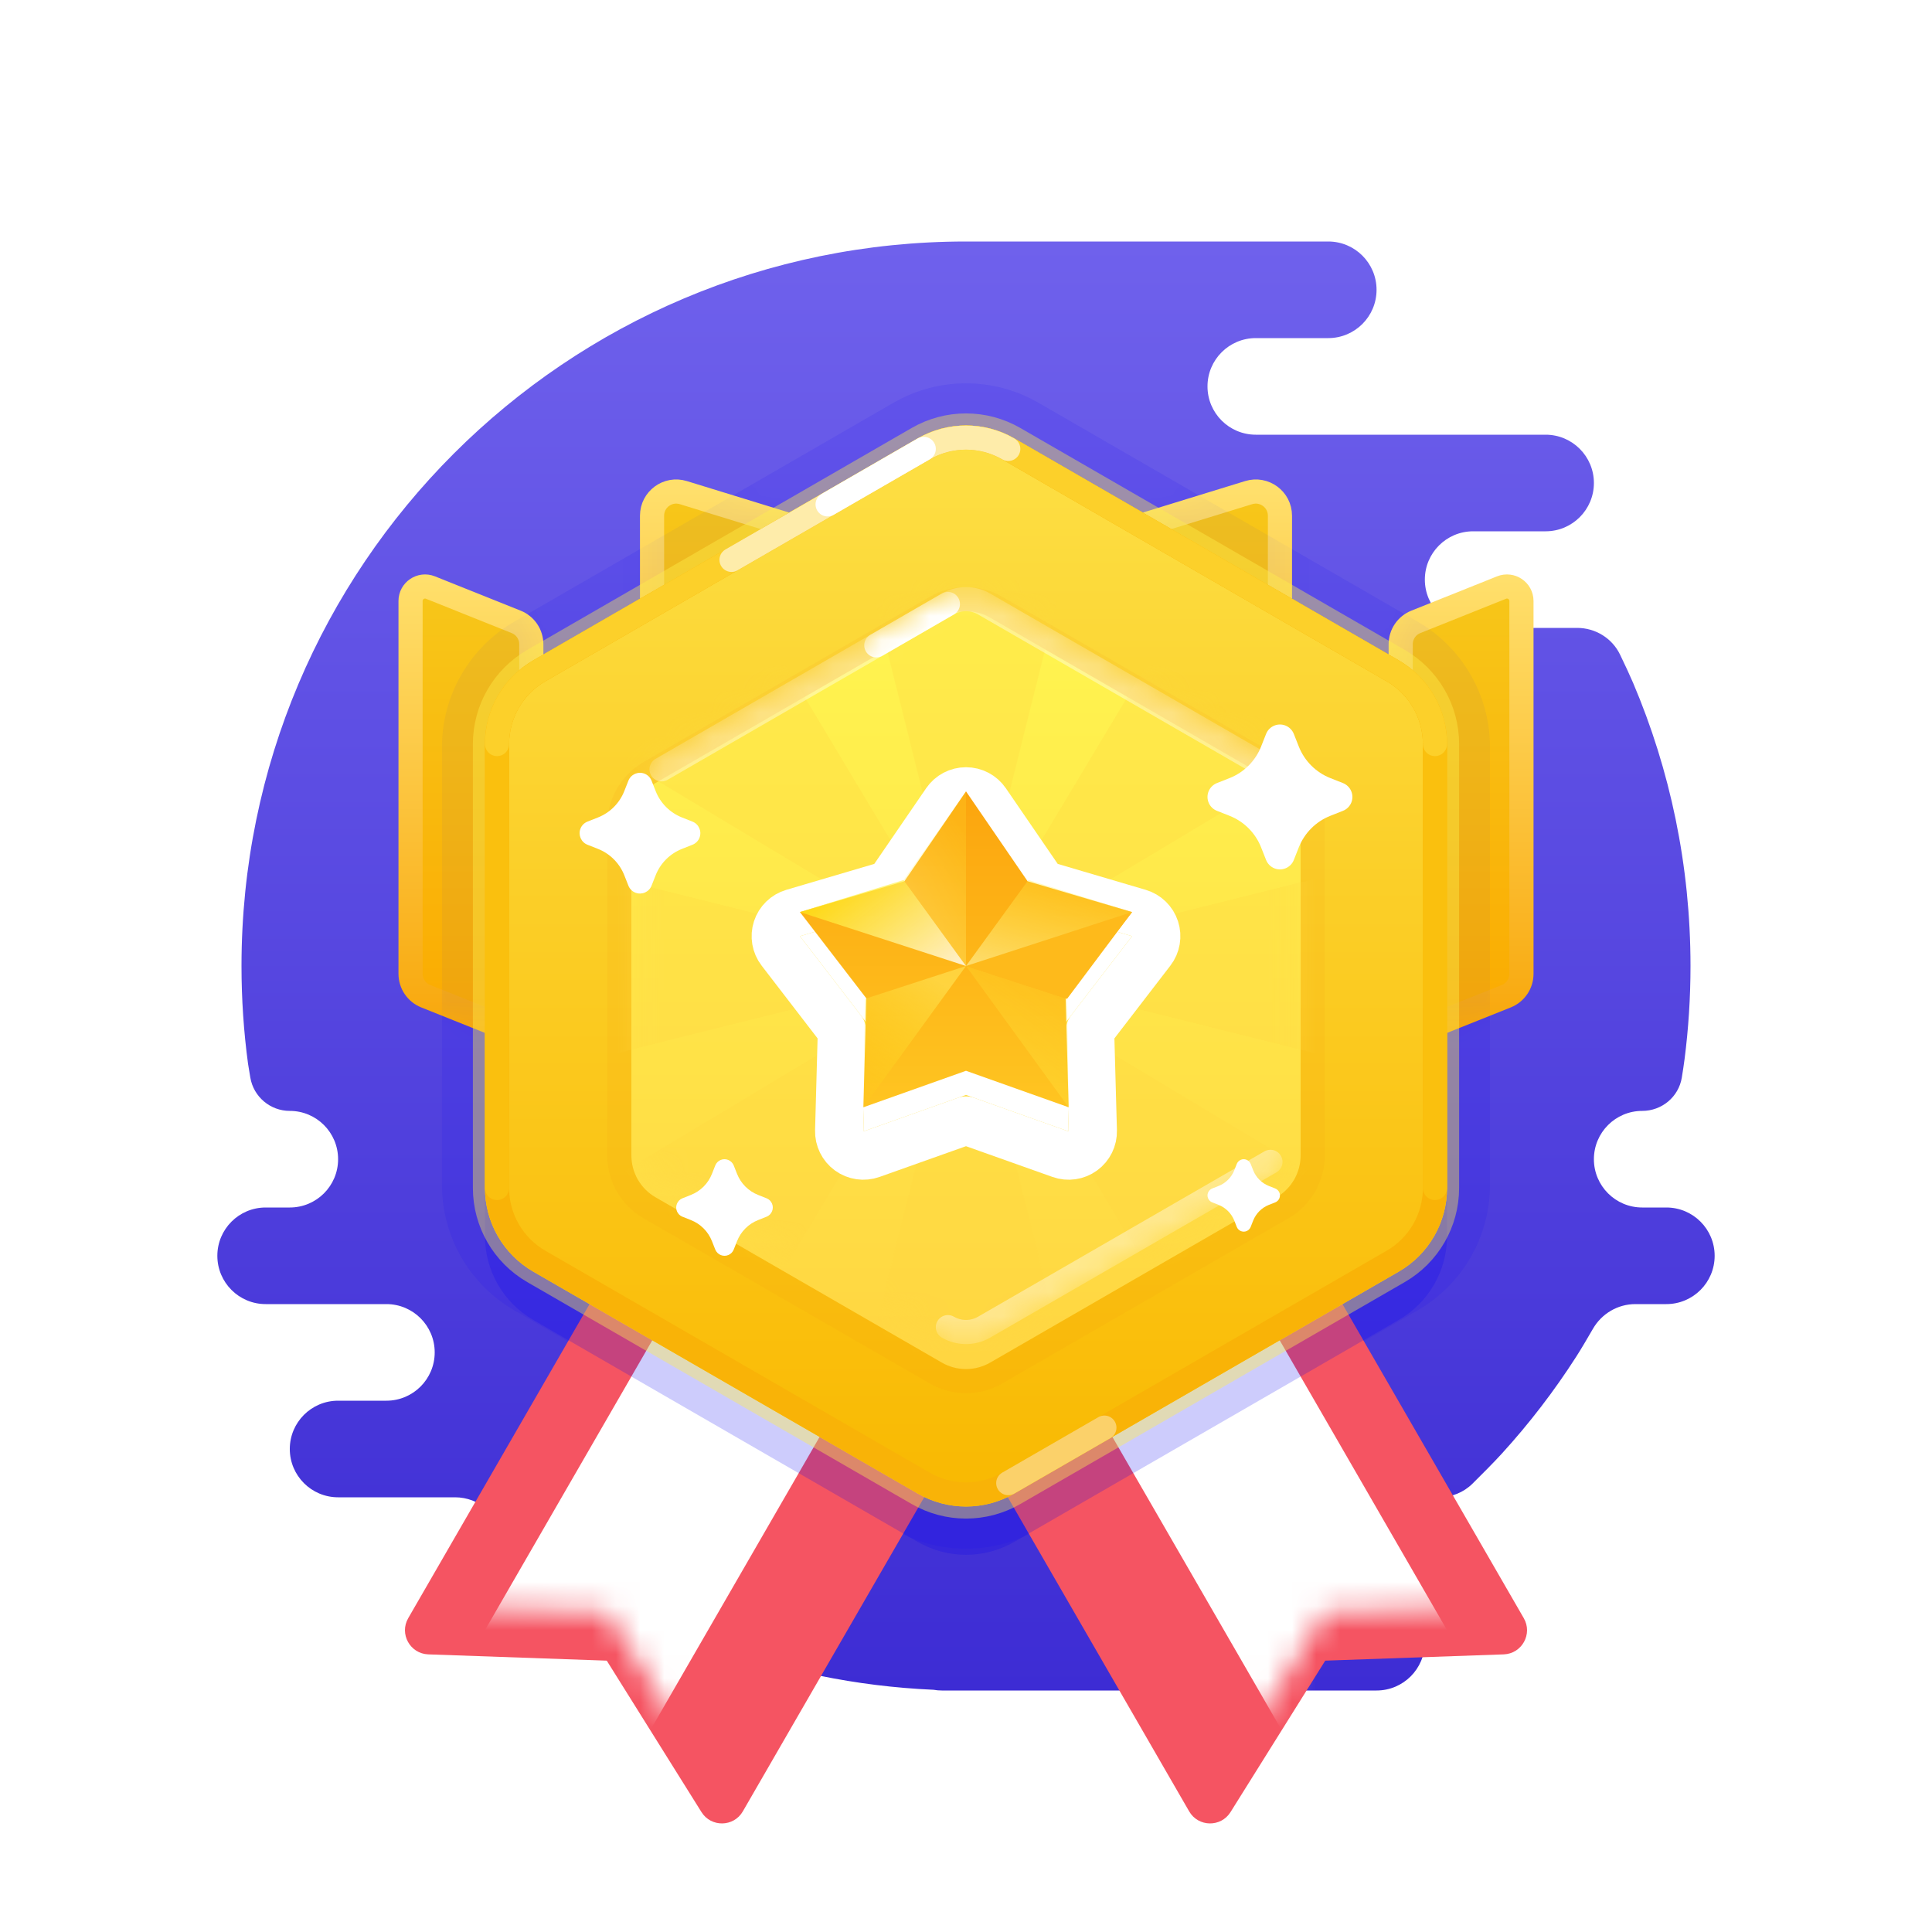 <svg width="80" height="80" viewBox="0 0 80 80" fill="none" xmlns="http://www.w3.org/2000/svg">
<g filter="url(#filter0_d_0_10706)">
<path fill-rule="evenodd" clip-rule="evenodd" d="M57 62C58.105 62 59 62.895 59 64C59 65.105 58.105 66 57 66H39C38.882 66 38.767 65.99 38.655 65.97C32.23 65.687 26.331 63.383 21.576 59.678C21.189 59.377 20.607 58.877 20.175 58.501C19.805 58.18 19.333 58 18.844 58H14C12.895 58 12 57.105 12 56C12 54.895 12.895 54 14 54H16C17.105 54 18 53.105 18 52C18 50.895 17.105 50 16 50H11C9.895 50 9 49.105 9 48C9 46.895 9.895 46 11 46H12C13.105 46 14 45.105 14 44C14 42.895 13.105 42 12 42C11.191 42 10.5 41.417 10.365 40.62C10.316 40.33 10.277 40.097 10.271 40.049C10.092 38.725 10 37.373 10 36C10 19.431 23.431 6 40 6C45 6 50 6 55 6C56.105 6 57 6.895 57 8C57 9.105 56.105 10 55 10H52C50.895 10 50 10.895 50 12C50 13.105 50.895 14 52 14H64C65.105 14 66 14.895 66 16C66 17.104 65.106 17.999 64.002 18L61 18C59.895 18 59 18.895 59 20C59 21.105 59.895 22 61 22H65.306C66.062 22 66.756 22.426 67.084 23.108C67.281 23.517 67.488 23.959 67.624 24.278C69.154 27.879 70 31.841 70 36C70 37.307 69.916 38.594 69.754 39.857C69.727 40.069 69.685 40.342 69.64 40.621C69.509 41.421 68.811 42 68 42C66.895 42 66 42.895 66 44C66 45.105 66.895 46 68 46H69C70.105 46 71 46.895 71 48C71 49.105 70.105 50 69 50H67.716C66.99 50 66.322 50.394 65.96 51.023C65.724 51.432 65.462 51.876 65.267 52.179C64.811 52.89 64.326 53.581 63.813 54.249C63.298 54.92 62.755 55.569 62.186 56.193C61.874 56.536 61.368 57.044 60.974 57.434C60.605 57.799 60.106 58 59.587 58H54C52.895 58 52 58.895 52 60C52 61.097 52.883 61.987 53.977 62L57 62Z" fill="url(#paint0_linear_0_10706)"/>
<g opacity="0.1">
<path fill-rule="evenodd" clip-rule="evenodd" d="M36.998 12.677C38.855 11.605 41.142 11.605 42.998 12.677L58.697 21.74C60.553 22.812 61.697 24.793 61.697 26.936V45.063C61.697 47.207 60.553 49.188 58.697 50.26L42.998 59.323C41.142 60.395 38.855 60.395 36.998 59.323L21.3 50.26C19.444 49.188 18.3 47.207 18.3 45.063L18.3 26.936C18.3 24.793 19.444 22.812 21.3 21.74L36.998 12.677Z" fill="#0602F3" style="mix-blend-mode:multiply"/>
</g>
<g filter="url(#filter1_d_0_10706)">
<path fill-rule="evenodd" clip-rule="evenodd" d="M33.072 33L46.928 41L30.76 69.004C30.383 69.657 29.446 69.674 29.046 69.034L25.125 62.764L17.734 62.504C16.981 62.477 16.526 61.657 16.904 61.004L33.072 33Z" fill="#F55462"/>
</g>
<mask id="mask0_0_10706" style="mask-type:luminance" maskUnits="userSpaceOnUse" x="16" y="33" width="31" height="37">
<path fill-rule="evenodd" clip-rule="evenodd" d="M33.072 33L46.928 41L30.76 69.004C30.383 69.657 29.446 69.674 29.046 69.034L25.125 62.764L17.734 62.504C16.981 62.477 16.526 61.657 16.904 61.004L33.072 33Z" fill="white"/>
</mask>
<g mask="url(#mask0_0_10706)">
<path fill-rule="evenodd" clip-rule="evenodd" d="M28.536 48.856L35.464 52.856L26.464 68.445L19.536 64.445L28.536 48.856Z" fill="white"/>
</g>
<g filter="url(#filter2_d_0_10706)">
<path fill-rule="evenodd" clip-rule="evenodd" d="M46.928 33L33.072 41L49.24 69.004C49.617 69.657 50.554 69.674 50.954 69.034L54.875 62.764L62.266 62.504C63.019 62.477 63.474 61.657 63.096 61.004L46.928 33Z" fill="#F55462"/>
</g>
<mask id="mask1_0_10706" style="mask-type:luminance" maskUnits="userSpaceOnUse" x="33" y="33" width="31" height="37">
<path fill-rule="evenodd" clip-rule="evenodd" d="M46.928 33L33.072 41L49.24 69.004C49.617 69.657 50.554 69.674 50.954 69.034L54.875 62.764L62.266 62.504C63.019 62.477 63.474 61.657 63.096 61.004L46.928 33Z" fill="white"/>
</mask>
<g mask="url(#mask1_0_10706)">
<path fill-rule="evenodd" clip-rule="evenodd" d="M51.464 48.856L44.536 52.856L53.536 68.445L60.464 64.445L51.464 48.856Z" fill="white"/>
</g>
<path style="mix-blend-mode:multiply" opacity="0.2" fill-rule="evenodd" clip-rule="evenodd" d="M38 16.155C39.238 15.44 40.762 15.44 42 16.155L57.919 25.345C59.156 26.06 59.919 27.38 59.919 28.809V47.191C59.919 48.62 59.156 49.94 57.919 50.655L42 59.845C40.762 60.56 39.238 60.56 38 59.845L22.081 50.655C20.844 49.94 20.081 48.62 20.081 47.191L20.081 28.809C20.081 27.38 20.844 26.06 22.081 25.345L38 16.155Z" fill="#0602F3"/>
<path fill-rule="evenodd" clip-rule="evenodd" d="M58 22.677C58 22.268 58.249 21.9 58.629 21.749L62.177 20.329C62.571 20.172 63 20.462 63 20.886V36.323C63 36.732 62.751 37.1 62.371 37.251L58 39V22.677Z" fill="url(#paint1_linear_0_10706)" stroke="url(#paint2_linear_0_10706)" stroke-linecap="round" stroke-linejoin="round"/>
<mask id="mask2_0_10706" style="mask-type:luminance" maskUnits="userSpaceOnUse" x="57" y="20" width="7" height="19">
<path fill-rule="evenodd" clip-rule="evenodd" d="M58 23.354C58 22.536 58.498 21.801 59.257 21.497L60.257 21.097C61.571 20.572 63 21.539 63 22.954V35.646C63 36.464 62.502 37.199 61.743 37.503L60.743 37.903C59.429 38.428 58 37.461 58 36.046V23.354Z" fill="white" stroke="white"/>
</mask>
<g mask="url(#mask2_0_10706)">
<g opacity="0.04">
<path fill-rule="evenodd" clip-rule="evenodd" d="M42.998 12.677C41.142 11.605 38.855 11.605 36.998 12.677L21.3 21.74C19.444 22.812 18.3 24.793 18.3 26.936V45.063C18.3 47.207 19.444 49.188 21.3 50.26L36.998 59.323C38.855 60.395 41.142 60.395 42.998 59.323L58.697 50.26C60.553 49.188 61.697 47.207 61.697 45.063L61.697 26.936C61.697 24.793 60.553 22.812 58.697 21.74L42.998 12.677Z" fill="#0602F3" style="mix-blend-mode:multiply"/>
</g>
</g>
<path fill-rule="evenodd" clip-rule="evenodd" d="M22 22.677C22 22.268 21.751 21.9 21.371 21.749L17.823 20.329C17.429 20.172 17 20.462 17 20.886V36.323C17 36.732 17.249 37.1 17.629 37.251L22 39V22.677Z" fill="url(#paint3_linear_0_10706)" stroke="url(#paint4_linear_0_10706)" stroke-linecap="round" stroke-linejoin="round"/>
<mask id="mask3_0_10706" style="mask-type:luminance" maskUnits="userSpaceOnUse" x="16" y="20" width="7" height="19">
<path fill-rule="evenodd" clip-rule="evenodd" d="M22 23.354C22 22.536 21.502 21.801 20.743 21.497L19.743 21.097C18.429 20.572 17 21.539 17 22.954V35.646C17 36.464 17.498 37.199 18.257 37.503L19.257 37.903C20.571 38.428 22 37.461 22 36.046V23.354Z" fill="white" stroke="white"/>
</mask>
<g mask="url(#mask3_0_10706)">
<g opacity="0.04">
<path fill-rule="evenodd" clip-rule="evenodd" d="M36.998 12.677C38.855 11.605 41.142 11.605 42.998 12.677L58.697 21.74C60.553 22.812 61.697 24.793 61.697 26.936V45.063C61.697 47.207 60.553 49.188 58.697 50.26L42.998 59.323C41.142 60.395 38.855 60.395 36.998 59.323L21.3 50.26C19.444 49.188 18.3 47.207 18.3 45.063L18.3 26.936C18.3 24.793 19.444 22.812 21.3 21.74L36.998 12.677Z" fill="#0602F3" style="mix-blend-mode:multiply"/>
</g>
</g>
<path fill-rule="evenodd" clip-rule="evenodd" d="M53 17.354C53 16.681 52.349 16.2 51.706 16.398L40 20L28.294 16.398C27.651 16.2 27 16.681 27 17.354V32C27 32.552 27.448 33 28 33H52C52.552 33 53 32.552 53 32V17.354Z" fill="url(#paint5_linear_0_10706)" stroke="url(#paint6_linear_0_10706)" stroke-linecap="round" stroke-linejoin="round"/>
<mask id="mask4_0_10706" style="mask-type:luminance" maskUnits="userSpaceOnUse" x="26" y="15" width="28" height="10">
<path fill-rule="evenodd" clip-rule="evenodd" d="M53 17.354C53 16.681 52.349 16.2 51.706 16.398L40 20L28.294 16.398C27.651 16.2 27 16.681 27 17.354V23C27 23.552 27.448 24 28 24H52C52.552 24 53 23.552 53 23V17.354Z" fill="white" stroke="white" stroke-linecap="round" stroke-linejoin="round"/>
</mask>
<g mask="url(#mask4_0_10706)">
<g opacity="0.04">
<path fill-rule="evenodd" clip-rule="evenodd" d="M36.999 12.677C38.855 11.605 41.142 11.605 42.999 12.677L58.697 21.74C60.553 22.812 61.697 24.793 61.697 26.936V45.064C61.697 47.207 60.553 49.188 58.697 50.26L42.999 59.323C41.142 60.395 38.855 60.395 36.999 59.323L21.3 50.26C19.444 49.188 18.3 47.207 18.3 45.064L18.3 26.936C18.3 24.793 19.444 22.812 21.3 21.74L36.999 12.677Z" fill="#0602F3" style="mix-blend-mode:multiply"/>
</g>
</g>
<path fill-rule="evenodd" clip-rule="evenodd" d="M38 14.155C39.238 13.44 40.762 13.44 42 14.155L57.919 23.345C59.156 24.06 59.919 25.38 59.919 26.809V45.191C59.919 46.62 59.156 47.94 57.919 48.655L42 57.845C40.762 58.56 39.238 58.56 38 57.845L22.081 48.655C20.844 47.94 20.081 46.62 20.081 45.191V26.809C20.081 25.38 20.844 24.06 22.081 23.345L38 14.155Z" fill="url(#paint7_linear_0_10706)" stroke="#FFF04D" stroke-opacity="0.4"/>
<path d="M41.75 14.588C40.667 13.963 39.333 13.963 38.25 14.588L22.331 23.778C21.248 24.404 20.581 25.559 20.581 26.809L20.581 45.191C20.581 46.441 21.248 47.596 22.331 48.222L38.25 57.412C39.333 58.038 40.667 58.038 41.75 57.412L57.669 48.222C58.752 47.596 59.419 46.441 59.419 45.191V26.809C59.419 25.559 58.752 24.404 57.669 23.778L41.75 14.588Z" stroke="#F9B307"/>
<path opacity="0.4" d="M41.75 57.412C43.622 56.331 44.949 55.566 45.73 55.115" stroke="white" stroke-linecap="round"/>
<path d="M59.419 45.191V26.809C59.419 25.559 58.752 24.404 57.669 23.778L41.75 14.588C40.667 13.963 39.333 13.963 38.25 14.588L22.331 23.778C21.248 24.404 20.581 25.559 20.581 26.809L20.581 45.191" stroke="#FAC00E" stroke-linecap="round"/>
<path opacity="0.6" d="M59.419 26.809C59.419 25.559 58.752 24.404 57.669 23.778L41.75 14.588C40.667 13.963 39.333 13.963 38.25 14.588L22.331 23.778C21.248 24.404 20.581 25.559 20.581 26.809" stroke="#FDDB3D" stroke-linecap="round"/>
<path opacity="0.6" d="M41.75 14.588C40.667 13.963 39.333 13.963 38.25 14.588C38.25 14.588 32.944 17.651 30.291 19.183" stroke="white" stroke-linecap="round"/>
<path d="M38.25 14.588C38.25 14.588 35.442 16.209 34.27 16.885" stroke="white" stroke-linecap="round"/>
<g filter="url(#filter3_d_0_10706)">
<path fill-rule="evenodd" clip-rule="evenodd" d="M39 20.577C39.619 20.22 40.381 20.22 41 20.577L52.856 27.423C53.475 27.78 53.856 28.44 53.856 29.155V42.845C53.856 43.56 53.475 44.22 52.856 44.577L41 51.423C40.381 51.78 39.619 51.78 39 51.423L27.144 44.577C26.525 44.22 26.144 43.56 26.144 42.845V29.155C26.144 28.44 26.525 27.78 27.144 27.423L39 20.577Z" fill="url(#paint8_linear_0_10706)"/>
<path d="M41.25 20.144C40.477 19.698 39.523 19.698 38.75 20.144L26.894 26.99C26.12 27.436 25.644 28.262 25.644 29.155V42.845C25.644 43.739 26.12 44.564 26.894 45.01L38.75 51.856C39.523 52.302 40.477 52.302 41.25 51.856L53.106 45.01C53.88 44.564 54.356 43.739 54.356 42.845V29.155C54.356 28.262 53.88 27.436 53.106 26.99L41.25 20.144Z" stroke="#F5900D" stroke-opacity="0.1" style="mix-blend-mode:multiply"/>
</g>
<mask id="mask5_0_10706" style="mask-type:luminance" maskUnits="userSpaceOnUse" x="26" y="20" width="28" height="32">
<path fill-rule="evenodd" clip-rule="evenodd" d="M39 20.577C39.619 20.22 40.381 20.22 41 20.577L52.856 27.423C53.475 27.78 53.856 28.44 53.856 29.155V42.845C53.856 43.56 53.475 44.22 52.856 44.577L41 51.423C40.381 51.78 39.619 51.78 39 51.423L27.144 44.577C26.525 44.22 26.144 43.56 26.144 42.845V29.155C26.144 28.44 26.525 27.78 27.144 27.423L39 20.577Z" fill="white"/>
</mask>
<g mask="url(#mask5_0_10706)">
<g style="mix-blend-mode:multiply" opacity="0.3">
<path fill-rule="evenodd" clip-rule="evenodd" d="M40 36L24 40V32L40 36ZM40 36L44 20H36L40 36ZM40 36L56 32V40L40 36ZM40 36L48.485 21.858L54.142 27.515L40 36ZM40 36L48.485 50.142L54.142 44.485L40 36ZM40 36L36 52H44L40 36ZM40 36L31.515 50.142L25.858 44.485L40 36Z" fill="#FFD640"/>
<path d="M31.515 21.858L25.858 27.515L40 36L31.515 21.858Z" fill="#FFD640"/>
</g>
<path opacity="0.4" d="M52.606 27.856L40.75 21.01C40.286 20.742 39.714 20.742 39.25 21.01C37.856 21.815 36.867 22.386 36.286 22.722C35.075 23.421 34.087 23.991 33.322 24.433C32.004 25.194 30.028 26.334 27.394 27.856" stroke="white" stroke-linecap="round"/>
<path opacity="0.4" d="M52.606 44.11L40.75 50.955C40.286 51.223 39.714 51.223 39.25 50.955" stroke="white" stroke-linecap="round"/>
<path d="M39.25 21.01C37.856 21.815 36.867 22.386 36.286 22.722" stroke="white" stroke-linecap="round"/>
</g>
<g filter="url(#filter4_d_0_10706)">
<path d="M37.45 32.49L40 28.769L42.55 32.49L46.877 33.766L44.126 37.341L44.25 41.85L40 40.339L35.75 41.85L35.874 37.341L33.123 33.766L37.45 32.49Z" fill="white"/>
<path d="M40.825 28.204C40.638 27.931 40.33 27.769 40 27.769C39.67 27.769 39.361 27.931 39.175 28.204L36.826 31.631L32.84 32.806C32.524 32.9 32.274 33.143 32.172 33.456C32.07 33.77 32.129 34.114 32.33 34.375L34.864 37.669L34.75 41.823C34.741 42.152 34.895 42.465 35.162 42.659C35.429 42.853 35.774 42.903 36.085 42.792L40 41.4L43.915 42.792C44.226 42.903 44.571 42.853 44.838 42.659C45.105 42.465 45.259 42.152 45.25 41.823L45.136 37.669L47.67 34.375C47.871 34.114 47.93 33.77 47.828 33.456C47.726 33.143 47.476 32.9 47.16 32.806L43.174 31.631L40.825 28.204Z" stroke="white" stroke-width="2" stroke-linejoin="round"/>
</g>
<path d="M37.45 32.49L40 28.769L42.55 32.49L46.877 33.766L44.126 37.341L44.25 41.85L40 40.339L35.75 41.85L35.874 37.341L33.123 33.766L37.45 32.49Z" fill="url(#paint9_linear_0_10706)"/>
<path opacity="0.4" d="M40 36V28.769L37.416 32.439L40 36Z" fill="url(#paint10_linear_0_10706)"/>
<path opacity="0.8" d="M40 36L37.416 32.439L33.123 33.766L40 36Z" fill="url(#paint11_linear_0_10706)"/>
<path opacity="0.5" d="M40 36L35.816 37.361L35.75 41.85L40 36Z" fill="url(#paint12_linear_0_10706)"/>
<path opacity="0.4" d="M44.25 41.85L44.184 37.361L40 36L44.25 41.85Z" fill="url(#paint13_linear_0_10706)"/>
<path d="M44.184 37.361L46.877 33.766L40 36L44.184 37.361Z" fill="#FEBA1B"/>
<path opacity="0.6" d="M46.877 33.766L42.584 32.439L40 36L46.877 33.766Z" fill="url(#paint14_linear_0_10706)"/>
<g filter="url(#filter5_d_0_10706)">
<path fill-rule="evenodd" clip-rule="evenodd" d="M50.911 29.78L50.392 29.575C50.074 29.45 49.918 29.091 50.043 28.773C50.106 28.614 50.232 28.488 50.392 28.425L50.911 28.22C51.51 27.984 51.984 27.51 52.22 26.911L52.425 26.392C52.55 26.074 52.909 25.918 53.227 26.043C53.386 26.106 53.512 26.232 53.575 26.392L53.78 26.911C54.016 27.51 54.49 27.984 55.089 28.22L55.608 28.425C55.926 28.55 56.082 28.909 55.957 29.227C55.894 29.386 55.768 29.512 55.608 29.575L55.089 29.78C54.49 30.016 54.016 30.49 53.78 31.089L53.575 31.608C53.45 31.926 53.091 32.082 52.773 31.957C52.614 31.894 52.488 31.768 52.425 31.608L52.22 31.089C51.984 30.49 51.51 30.016 50.911 29.78Z" fill="white"/>
</g>
<g filter="url(#filter6_d_0_10706)">
<path fill-rule="evenodd" clip-rule="evenodd" d="M28.607 46.52L28.261 46.383C28.049 46.3 27.945 46.06 28.029 45.849C28.071 45.743 28.155 45.658 28.261 45.617L28.607 45.48C29.006 45.323 29.323 45.007 29.48 44.607L29.617 44.261C29.7 44.049 29.939 43.945 30.151 44.029C30.257 44.071 30.341 44.155 30.383 44.261L30.52 44.607C30.677 45.007 30.994 45.323 31.393 45.48L31.739 45.617C31.951 45.7 32.055 45.94 31.971 46.151C31.929 46.257 31.845 46.342 31.739 46.383L31.393 46.52C30.994 46.677 30.677 46.993 30.52 47.393L30.383 47.739C30.3 47.951 30.061 48.055 29.849 47.971C29.743 47.929 29.659 47.845 29.617 47.739L29.48 47.393C29.323 46.993 29.006 46.677 28.607 46.52Z" fill="white"/>
</g>
<g filter="url(#filter7_d_0_10706)">
<path fill-rule="evenodd" clip-rule="evenodd" d="M24.759 31.15L24.326 30.979C24.062 30.875 23.932 30.576 24.036 30.311C24.088 30.178 24.194 30.073 24.326 30.021L24.759 29.85C25.258 29.653 25.653 29.258 25.85 28.759L26.021 28.326C26.125 28.062 26.424 27.932 26.689 28.036C26.822 28.088 26.927 28.194 26.979 28.326L27.15 28.759C27.347 29.258 27.742 29.653 28.241 29.85L28.674 30.021C28.938 30.125 29.068 30.424 28.964 30.689C28.912 30.822 28.806 30.927 28.674 30.979L28.241 31.15C27.742 31.347 27.347 31.742 27.15 32.241L26.979 32.674C26.875 32.938 26.576 33.068 26.311 32.964C26.178 32.912 26.073 32.806 26.021 32.674L25.85 32.241C25.653 31.742 25.258 31.347 24.759 31.15Z" fill="white"/>
</g>
<g filter="url(#filter8_d_0_10706)">
<path fill-rule="evenodd" clip-rule="evenodd" d="M50.455 45.89L50.196 45.788C50.037 45.725 49.959 45.545 50.022 45.387C50.053 45.307 50.116 45.244 50.196 45.212L50.455 45.11C50.755 44.992 50.992 44.755 51.11 44.456L51.212 44.196C51.275 44.037 51.455 43.959 51.613 44.022C51.693 44.053 51.756 44.116 51.788 44.196L51.89 44.456C52.008 44.755 52.245 44.992 52.544 45.11L52.804 45.212C52.963 45.275 53.041 45.455 52.978 45.613C52.947 45.693 52.884 45.756 52.804 45.788L52.544 45.89C52.245 46.008 52.008 46.245 51.89 46.544L51.788 46.804C51.725 46.963 51.545 47.041 51.387 46.978C51.307 46.947 51.244 46.884 51.212 46.804L51.11 46.544C50.992 46.245 50.755 46.008 50.455 45.89Z" fill="white"/>
</g>
</g>
<defs>
<filter id="filter0_d_0_10706" x="0" y="0" width="80" height="80" filterUnits="userSpaceOnUse" color-interpolation-filters="sRGB">
<feFlood flood-opacity="0" result="BackgroundImageFix"/>
<feColorMatrix in="SourceAlpha" type="matrix" values="0 0 0 0 0 0 0 0 0 0 0 0 0 0 0 0 0 0 127 0" result="hardAlpha"/>
<feOffset dy="4"/>
<feGaussianBlur stdDeviation="2"/>
<feComposite in2="hardAlpha" operator="out"/>
<feColorMatrix type="matrix" values="0 0 0 0 0 0 0 0 0 0 0 0 0 0 0 0 0 0 0.25 0"/>
<feBlend mode="normal" in2="BackgroundImageFix" result="effect1_dropShadow_0_10706"/>
<feBlend mode="normal" in="SourceGraphic" in2="effect1_dropShadow_0_10706" result="shape"/>
</filter>
<filter id="filter1_d_0_10706" x="14.768" y="33" width="34.16" height="40.504" filterUnits="userSpaceOnUse" color-interpolation-filters="sRGB">
<feFlood flood-opacity="0" result="BackgroundImageFix"/>
<feColorMatrix in="SourceAlpha" type="matrix" values="0 0 0 0 0 0 0 0 0 0 0 0 0 0 0 0 0 0 127 0" result="hardAlpha"/>
<feOffset dy="2"/>
<feGaussianBlur stdDeviation="1"/>
<feColorMatrix type="matrix" values="0 0 0 0 0.401 0 0 0 0 0.333 0 0 0 0 0.82 0 0 0 0.2 0"/>
<feBlend mode="darken" in2="BackgroundImageFix" result="effect1_dropShadow_0_10706"/>
<feBlend mode="normal" in="SourceGraphic" in2="effect1_dropShadow_0_10706" result="shape"/>
</filter>
<filter id="filter2_d_0_10706" x="31.072" y="33" width="34.16" height="40.504" filterUnits="userSpaceOnUse" color-interpolation-filters="sRGB">
<feFlood flood-opacity="0" result="BackgroundImageFix"/>
<feColorMatrix in="SourceAlpha" type="matrix" values="0 0 0 0 0 0 0 0 0 0 0 0 0 0 0 0 0 0 127 0" result="hardAlpha"/>
<feOffset dy="2"/>
<feGaussianBlur stdDeviation="1"/>
<feColorMatrix type="matrix" values="0 0 0 0 0.401 0 0 0 0 0.333 0 0 0 0 0.82 0 0 0 0.2 0"/>
<feBlend mode="darken" in2="BackgroundImageFix" result="effect1_dropShadow_0_10706"/>
<feBlend mode="normal" in="SourceGraphic" in2="effect1_dropShadow_0_10706" result="shape"/>
</filter>
<filter id="filter3_d_0_10706" x="23.144" y="18.309" width="33.713" height="37.381" filterUnits="userSpaceOnUse" color-interpolation-filters="sRGB">
<feFlood flood-opacity="0" result="BackgroundImageFix"/>
<feColorMatrix in="SourceAlpha" type="matrix" values="0 0 0 0 0 0 0 0 0 0 0 0 0 0 0 0 0 0 127 0" result="hardAlpha"/>
<feOffset dy="1"/>
<feGaussianBlur stdDeviation="1"/>
<feColorMatrix type="matrix" values="0 0 0 0 0.928 0 0 0 0 0.666 0 0 0 0 0.054 0 0 0 0.4 0"/>
<feBlend mode="normal" in2="BackgroundImageFix" result="effect1_dropShadow_0_10706"/>
<feBlend mode="normal" in="SourceGraphic" in2="effect1_dropShadow_0_10706" result="shape"/>
</filter>
<filter id="filter4_d_0_10706" x="29.123" y="25.769" width="21.754" height="21.081" filterUnits="userSpaceOnUse" color-interpolation-filters="sRGB">
<feFlood flood-opacity="0" result="BackgroundImageFix"/>
<feColorMatrix in="SourceAlpha" type="matrix" values="0 0 0 0 0 0 0 0 0 0 0 0 0 0 0 0 0 0 127 0" result="hardAlpha"/>
<feOffset dy="1"/>
<feGaussianBlur stdDeviation="1"/>
<feColorMatrix type="matrix" values="0 0 0 0 0.996 0 0 0 0 0.733 0 0 0 0 0.106 0 0 0 1 0"/>
<feBlend mode="normal" in2="BackgroundImageFix" result="effect1_dropShadow_0_10706"/>
<feBlend mode="normal" in="SourceGraphic" in2="effect1_dropShadow_0_10706" result="shape"/>
</filter>
<filter id="filter5_d_0_10706" x="48" y="24" width="10" height="10" filterUnits="userSpaceOnUse" color-interpolation-filters="sRGB">
<feFlood flood-opacity="0" result="BackgroundImageFix"/>
<feColorMatrix in="SourceAlpha" type="matrix" values="0 0 0 0 0 0 0 0 0 0 0 0 0 0 0 0 0 0 127 0" result="hardAlpha"/>
<feOffset/>
<feGaussianBlur stdDeviation="1"/>
<feColorMatrix type="matrix" values="0 0 0 0 1 0 0 0 0 0.949 0 0 0 0 0.306 0 0 0 1 0"/>
<feBlend mode="normal" in2="BackgroundImageFix" result="effect1_dropShadow_0_10706"/>
<feBlend mode="normal" in="SourceGraphic" in2="effect1_dropShadow_0_10706" result="shape"/>
</filter>
<filter id="filter6_d_0_10706" x="26" y="42" width="8" height="8" filterUnits="userSpaceOnUse" color-interpolation-filters="sRGB">
<feFlood flood-opacity="0" result="BackgroundImageFix"/>
<feColorMatrix in="SourceAlpha" type="matrix" values="0 0 0 0 0 0 0 0 0 0 0 0 0 0 0 0 0 0 127 0" result="hardAlpha"/>
<feOffset/>
<feGaussianBlur stdDeviation="1"/>
<feColorMatrix type="matrix" values="0 0 0 0 1 0 0 0 0 0.949 0 0 0 0 0.306 0 0 0 1 0"/>
<feBlend mode="normal" in2="BackgroundImageFix" result="effect1_dropShadow_0_10706"/>
<feBlend mode="normal" in="SourceGraphic" in2="effect1_dropShadow_0_10706" result="shape"/>
</filter>
<filter id="filter7_d_0_10706" x="22" y="26" width="9" height="9" filterUnits="userSpaceOnUse" color-interpolation-filters="sRGB">
<feFlood flood-opacity="0" result="BackgroundImageFix"/>
<feColorMatrix in="SourceAlpha" type="matrix" values="0 0 0 0 0 0 0 0 0 0 0 0 0 0 0 0 0 0 127 0" result="hardAlpha"/>
<feOffset/>
<feGaussianBlur stdDeviation="1"/>
<feColorMatrix type="matrix" values="0 0 0 0 1 0 0 0 0 0.949 0 0 0 0 0.306 0 0 0 1 0"/>
<feBlend mode="normal" in2="BackgroundImageFix" result="effect1_dropShadow_0_10706"/>
<feBlend mode="normal" in="SourceGraphic" in2="effect1_dropShadow_0_10706" result="shape"/>
</filter>
<filter id="filter8_d_0_10706" x="48" y="42" width="7" height="7" filterUnits="userSpaceOnUse" color-interpolation-filters="sRGB">
<feFlood flood-opacity="0" result="BackgroundImageFix"/>
<feColorMatrix in="SourceAlpha" type="matrix" values="0 0 0 0 0 0 0 0 0 0 0 0 0 0 0 0 0 0 127 0" result="hardAlpha"/>
<feOffset/>
<feGaussianBlur stdDeviation="1"/>
<feColorMatrix type="matrix" values="0 0 0 0 1 0 0 0 0 0.949 0 0 0 0 0.306 0 0 0 1 0"/>
<feBlend mode="normal" in2="BackgroundImageFix" result="effect1_dropShadow_0_10706"/>
<feBlend mode="normal" in="SourceGraphic" in2="effect1_dropShadow_0_10706" result="shape"/>
</filter>
<linearGradient id="paint0_linear_0_10706" x1="9" y1="6" x2="9" y2="66" gradientUnits="userSpaceOnUse">
<stop stop-color="#6F61EC"/>
<stop offset="1" stop-color="#3D2CD4"/>
</linearGradient>
<linearGradient id="paint1_linear_0_10706" x1="63" y1="20" x2="63" y2="39" gradientUnits="userSpaceOnUse">
<stop stop-color="#F7C71A"/>
<stop offset="1" stop-color="#FBAA00"/>
</linearGradient>
<linearGradient id="paint2_linear_0_10706" x1="63" y1="20" x2="63" y2="39" gradientUnits="userSpaceOnUse">
<stop stop-color="#FFDF6B"/>
<stop offset="1" stop-color="#F8A60A"/>
</linearGradient>
<linearGradient id="paint3_linear_0_10706" x1="17" y1="20" x2="17" y2="39" gradientUnits="userSpaceOnUse">
<stop stop-color="#F7C71A"/>
<stop offset="1" stop-color="#FBAA00"/>
</linearGradient>
<linearGradient id="paint4_linear_0_10706" x1="17" y1="20" x2="17" y2="39" gradientUnits="userSpaceOnUse">
<stop stop-color="#FFDF6B"/>
<stop offset="1" stop-color="#F8A60A"/>
</linearGradient>
<linearGradient id="paint5_linear_0_10706" x1="27" y1="16.354" x2="27" y2="33" gradientUnits="userSpaceOnUse">
<stop stop-color="#F7C71A"/>
<stop offset="1" stop-color="#FBAA00"/>
</linearGradient>
<linearGradient id="paint6_linear_0_10706" x1="27" y1="16.354" x2="27" y2="33" gradientUnits="userSpaceOnUse">
<stop stop-color="#FFDF6B"/>
<stop offset="1" stop-color="#F8A60A"/>
</linearGradient>
<linearGradient id="paint7_linear_0_10706" x1="17" y1="13" x2="17" y2="59" gradientUnits="userSpaceOnUse">
<stop stop-color="#FDE046"/>
<stop offset="1" stop-color="#F9B800"/>
</linearGradient>
<linearGradient id="paint8_linear_0_10706" x1="24" y1="20" x2="24" y2="52" gradientUnits="userSpaceOnUse">
<stop stop-color="#FFF550"/>
<stop offset="1" stop-color="#FFD541"/>
</linearGradient>
<linearGradient id="paint9_linear_0_10706" x1="32.769" y1="28.769" x2="32.769" y2="43.231" gradientUnits="userSpaceOnUse">
<stop stop-color="#FCA50E"/>
<stop offset="1" stop-color="#FFC823"/>
</linearGradient>
<linearGradient id="paint10_linear_0_10706" x1="37.416" y1="26.961" x2="33.14" y2="30.017" gradientUnits="userSpaceOnUse">
<stop stop-color="#FFEC36" stop-opacity="0.468"/>
<stop offset="1" stop-color="#FFF7AB"/>
</linearGradient>
<linearGradient id="paint11_linear_0_10706" x1="33.166" y1="33.318" x2="37.196" y2="38.278" gradientUnits="userSpaceOnUse">
<stop stop-color="#FFED08" stop-opacity="0.8"/>
<stop offset="1" stop-color="white"/>
</linearGradient>
<linearGradient id="paint12_linear_0_10706" x1="37.875" y1="43.313" x2="41.29" y2="38.35" gradientUnits="userSpaceOnUse">
<stop stop-color="#FFED08" stop-opacity="0.01"/>
<stop offset="1" stop-color="#FFEF63"/>
</linearGradient>
<linearGradient id="paint13_linear_0_10706" x1="40" y1="34.538" x2="36.585" y2="39.5" gradientUnits="userSpaceOnUse">
<stop stop-color="#FFEC36" stop-opacity="0.468"/>
<stop offset="1" stop-color="#FFE94A"/>
</linearGradient>
<linearGradient id="paint14_linear_0_10706" x1="40" y1="31.549" x2="38.92" y2="35.72" gradientUnits="userSpaceOnUse">
<stop stop-color="#FFEC36" stop-opacity="0.468"/>
<stop offset="1" stop-color="#FFF7AB"/>
</linearGradient>
</defs>
</svg>
